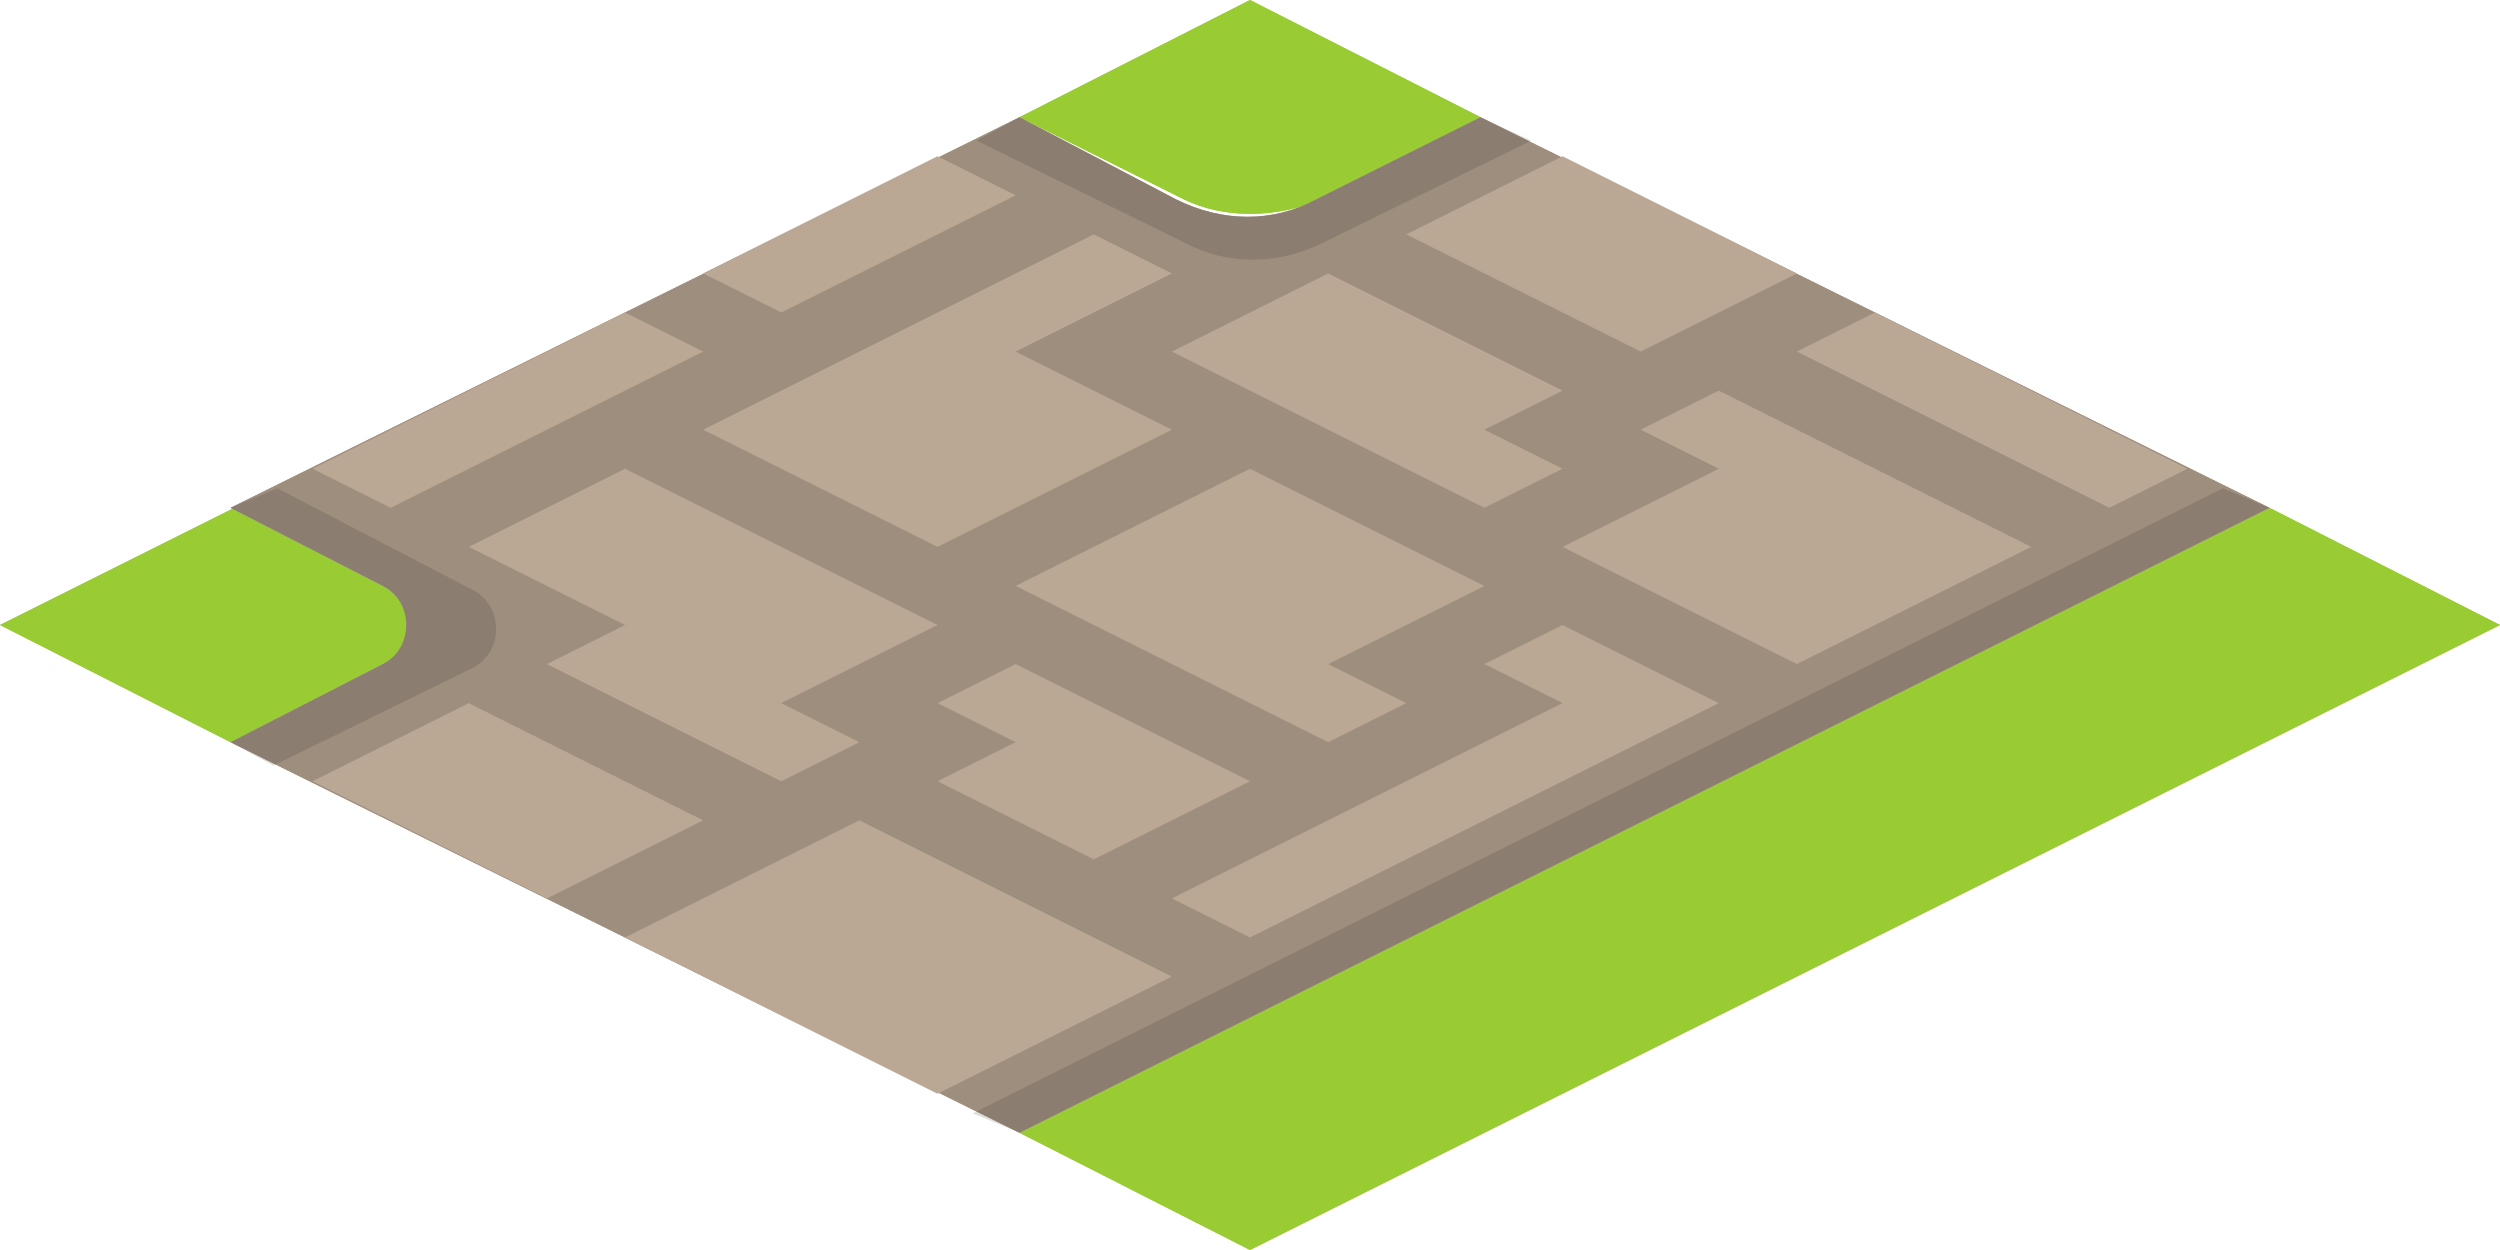 <svg xmlns:xlink="http://www.w3.org/1999/xlink"  viewBox="0 0 64 32" xmlns="http://www.w3.org/2000/svg"><path d="m9.9 15-3.9-2-6 3 5.9 3 3.9-2c.9-.4.9-1.6.1-2z" fill="#9c3"/><path d="m33.8 5.1 4.1-2.1-5.9-3-5.9 3 4.2 2.1c1 .5 2.4.5 3.5 0z" fill="#9c3"/><path d="m58.1 13-32 16 5.9 3 32-16z" fill="#9c3"/><path d="m9.9 15-3.9-2-6 3 5.9 3 3.9-2c.9-.4.9-1.6.1-2z" fill="#9c3"/><path d="m33.8 5.1 4.1-2.1-5.9-3-5.9 3 4.2 2.1c1 .5 2.4.5 3.5 0z" fill="#9c3"/><path d="m58.1 13-32 16 5.9 3 32-16z" fill="#9c3"/><path d="m37.9 3-4.2 2.1c-1.1.6-2.4.6-3.6 0l-4-2.1-20.2 10 3.9 2c.8.4.8 1.6 0 2l-3.9 2 20.2 10 32-16z" fill="#baa794"/><path d="m37.9 3-4.2 2.1c-1.1.6-2.4.6-3.6 0l-4-2.1-20.2 10 3.9 2c.8.4.8 1.6 0 2l-3.9 2 20.2 10 32-16z" fill="#baa794"/><path d="m37.9 3-4.2 2.1c-1.1.6-2.4.6-3.6 0l-4-2.1-20.2 10 3.9 2c.8.4.8 1.6 0 2l-3.9 2 20.2 10 32-16z" opacity=".15"/><g fill="#baa794"><path d="m8 20 4-2 6 3-4 2z"/><path d="m36 6 4-2 6 3-4 2z"/><path d="m30 9 4-2 6 3-2 1 2 1-2 1z"/><path d="m40 14 4-2-2-1 2-1 8 4-6 3z"/><path d="m26 15 6-3 6 3-4 2 2 1-2 1z"/><path d="m24 20 2-1-2-1 2-1 6 3-4 2z"/><path d="m18 11 10-5 2 1-4 2 4 2-6 3z"/><path d="m16 24 6-3 8 4-6 3z"/><path d="m46 9 2-1 8 4-2 1z"/><path d="m40 16-2 1 2 1-10 5 2 1 12-6z"/><path d="m26 5-2-1-6 3 2 1z"/><path d="m18 9-2-1-8 4 2 1z"/></g><path d="m7.1 12.5-1.2.5 3.9 2c.8.4.8 1.6 0 2l-3.9 2 1.1.6 5.1-2.5c.8-.4.8-1.6 0-2z" fill="#262626" opacity=".15"/><path d="m37.9 3-4.2 2.1c-1.1.6-2.4.6-3.6 0l-4-2.1-1.1.6 5.3 2.6c1.1.6 2.4.6 3.6 0l5.3-2.6z" fill="#262626" opacity=".15"/><path d="m56.9 12.5-32 16 1.2.5 32-16z" fill="#262626" opacity=".15"/><path d="m24 16-8-4-4 2 4 2-2 1 6 3 2-1-2-1z" fill="#baa794"/></svg>